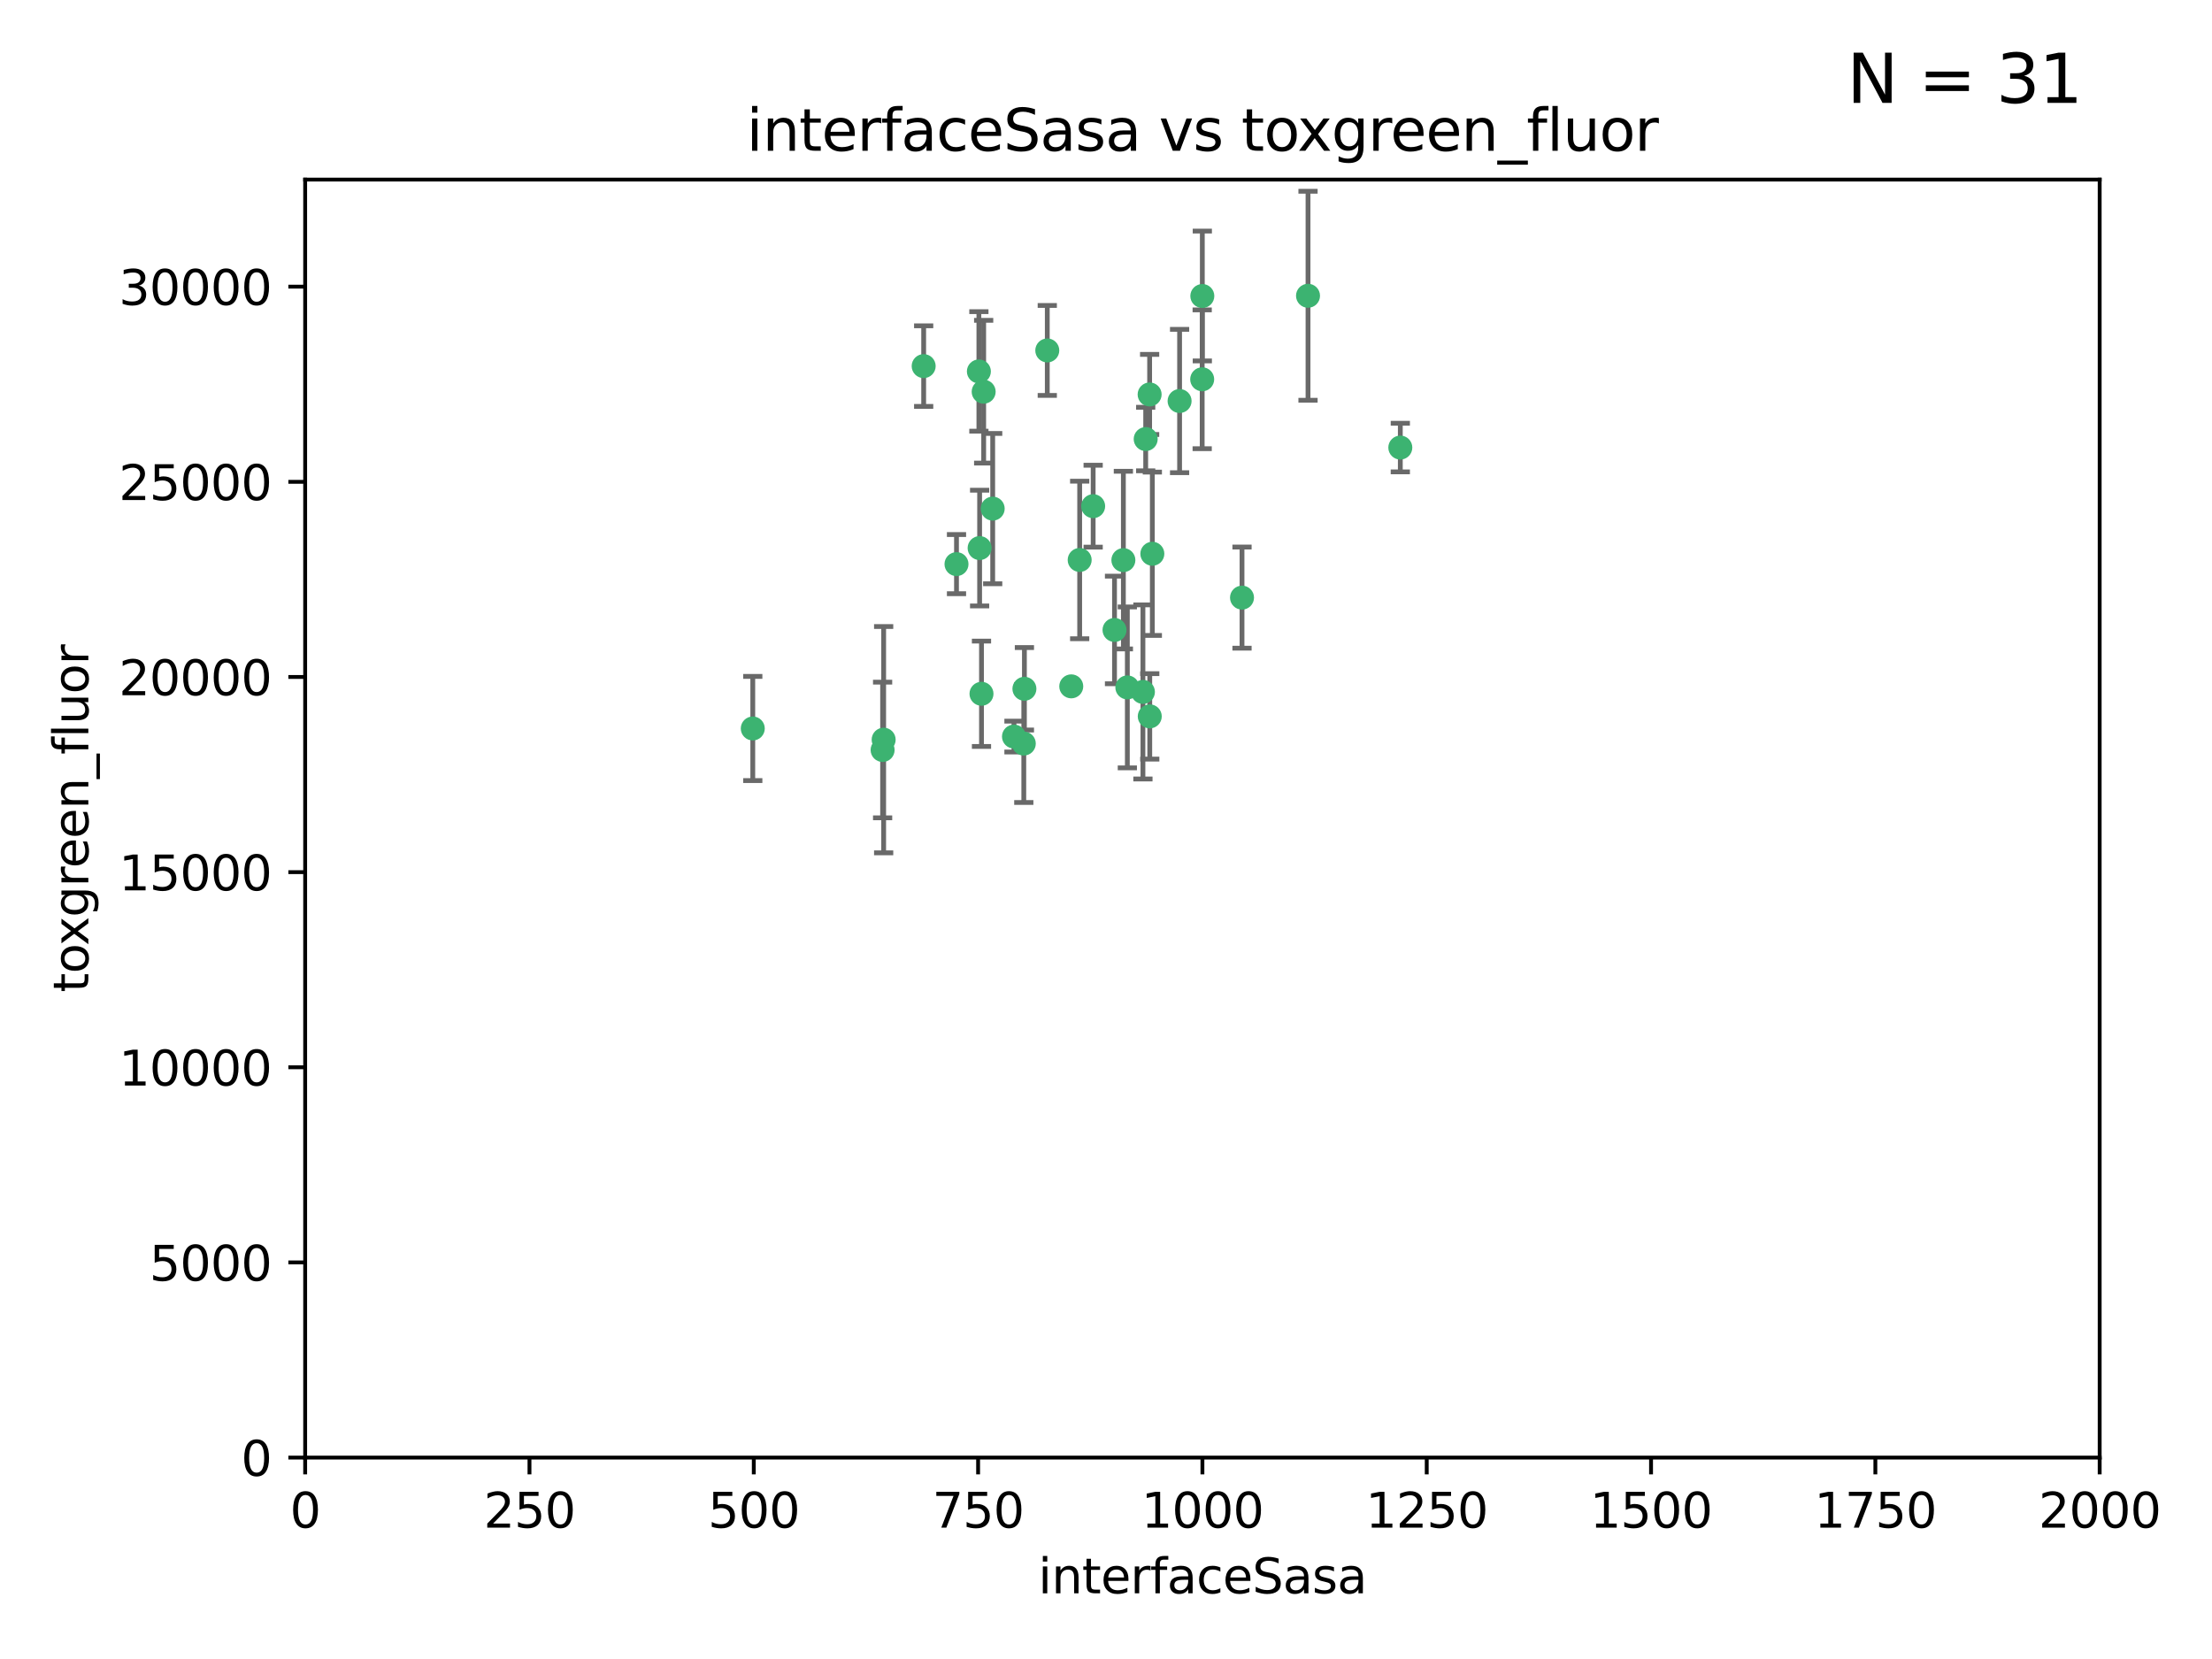 <?xml version="1.0" encoding="utf-8" standalone="no"?>
<!DOCTYPE svg PUBLIC "-//W3C//DTD SVG 1.1//EN"
  "http://www.w3.org/Graphics/SVG/1.1/DTD/svg11.dtd">
<svg xmlns:xlink="http://www.w3.org/1999/xlink" width="460.8pt" height="345.6pt" viewBox="0 0 460.8 345.6" xmlns="http://www.w3.org/2000/svg" version="1.1">
 <defs>
  <style type="text/css">*{stroke-linejoin: round; stroke-linecap: butt}</style>
 </defs>
 <g id="figure_1">
  <g id="patch_1">
   <path d="M 0 345.6 
L 460.8 345.6 
L 460.8 0 
L 0 0 
z
" style="fill: #ffffff"/>
  </g>
  <g id="axes_1">
   <g id="patch_2">
    <path d="M 63.571 303.64 
L 437.4 303.64 
L 437.4 37.411 
L 63.571 37.411 
z
" style="fill: #ffffff"/>
   </g>
   <g id="PathCollection_1">
    <defs>
     <path id="m67e32ca65d" d="M 0 1.118 
C 0.297 1.118 0.581 1 0.791 0.791 
C 1 0.581 1.118 0.297 1.118 0 
C 1.118 -0.297 1 -0.581 0.791 -0.791 
C 0.581 -1 0.297 -1.118 0 -1.118 
C -0.297 -1.118 -0.581 -1 -0.791 -0.791 
C -1 -0.581 -1.118 -0.297 -1.118 0 
C -1.118 0.297 -1 0.581 -0.791 0.791 
C -0.581 1 -0.297 1.118 0 1.118 
z
" style="stroke: #3cb371"/>
    </defs>
    <g clip-path="url(#pb5976bdcb8)">
     <use xlink:href="#m67e32ca65d" x="272.484" y="61.614" style="fill: #3cb371; stroke: #3cb371"/>
     <use xlink:href="#m67e32ca65d" x="239.489" y="82.171" style="fill: #3cb371; stroke: #3cb371"/>
     <use xlink:href="#m67e32ca65d" x="250.437" y="79.013" style="fill: #3cb371; stroke: #3cb371"/>
     <use xlink:href="#m67e32ca65d" x="218.168" y="73.004" style="fill: #3cb371; stroke: #3cb371"/>
     <use xlink:href="#m67e32ca65d" x="240.054" y="115.359" style="fill: #3cb371; stroke: #3cb371"/>
     <use xlink:href="#m67e32ca65d" x="258.734" y="124.496" style="fill: #3cb371; stroke: #3cb371"/>
     <use xlink:href="#m67e32ca65d" x="234.02" y="116.682" style="fill: #3cb371; stroke: #3cb371"/>
     <use xlink:href="#m67e32ca65d" x="223.161" y="142.981" style="fill: #3cb371; stroke: #3cb371"/>
     <use xlink:href="#m67e32ca65d" x="238.669" y="91.463" style="fill: #3cb371; stroke: #3cb371"/>
     <use xlink:href="#m67e32ca65d" x="227.725" y="105.446" style="fill: #3cb371; stroke: #3cb371"/>
     <use xlink:href="#m67e32ca65d" x="213.404" y="143.488" style="fill: #3cb371; stroke: #3cb371"/>
     <use xlink:href="#m67e32ca65d" x="245.731" y="83.54" style="fill: #3cb371; stroke: #3cb371"/>
     <use xlink:href="#m67e32ca65d" x="204.916" y="81.601" style="fill: #3cb371; stroke: #3cb371"/>
     <use xlink:href="#m67e32ca65d" x="192.417" y="76.267" style="fill: #3cb371; stroke: #3cb371"/>
     <use xlink:href="#m67e32ca65d" x="213.275" y="154.899" style="fill: #3cb371; stroke: #3cb371"/>
     <use xlink:href="#m67e32ca65d" x="206.796" y="105.956" style="fill: #3cb371; stroke: #3cb371"/>
     <use xlink:href="#m67e32ca65d" x="291.711" y="93.237" style="fill: #3cb371; stroke: #3cb371"/>
     <use xlink:href="#m67e32ca65d" x="224.916" y="116.65" style="fill: #3cb371; stroke: #3cb371"/>
     <use xlink:href="#m67e32ca65d" x="250.465" y="61.664" style="fill: #3cb371; stroke: #3cb371"/>
     <use xlink:href="#m67e32ca65d" x="199.256" y="117.515" style="fill: #3cb371; stroke: #3cb371"/>
     <use xlink:href="#m67e32ca65d" x="204.462" y="144.527" style="fill: #3cb371; stroke: #3cb371"/>
     <use xlink:href="#m67e32ca65d" x="203.92" y="77.373" style="fill: #3cb371; stroke: #3cb371"/>
     <use xlink:href="#m67e32ca65d" x="204.073" y="114.173" style="fill: #3cb371; stroke: #3cb371"/>
     <use xlink:href="#m67e32ca65d" x="183.864" y="156.237" style="fill: #3cb371; stroke: #3cb371"/>
     <use xlink:href="#m67e32ca65d" x="211.23" y="153.437" style="fill: #3cb371; stroke: #3cb371"/>
     <use xlink:href="#m67e32ca65d" x="238.093" y="144.142" style="fill: #3cb371; stroke: #3cb371"/>
     <use xlink:href="#m67e32ca65d" x="239.516" y="149.234" style="fill: #3cb371; stroke: #3cb371"/>
     <use xlink:href="#m67e32ca65d" x="234.846" y="143.2" style="fill: #3cb371; stroke: #3cb371"/>
     <use xlink:href="#m67e32ca65d" x="184.082" y="154.087" style="fill: #3cb371; stroke: #3cb371"/>
     <use xlink:href="#m67e32ca65d" x="232.174" y="131.232" style="fill: #3cb371; stroke: #3cb371"/>
     <use xlink:href="#m67e32ca65d" x="156.817" y="151.755" style="fill: #3cb371; stroke: #3cb371"/>
    </g>
   </g>
   <g id="matplotlib.axis_1">
    <g id="xtick_1">
     <g id="line2d_1">
      <defs>
       <path id="mfa7cf072ae" d="M 0 0 
L 0 3.5 
" style="stroke: #000000; stroke-width: 0.8"/>
      </defs>
      <g>
       <use xlink:href="#mfa7cf072ae" x="63.571" y="303.64" style="stroke: #000000; stroke-width: 0.8"/>
      </g>
     </g>
     <g id="text_1">
      <!-- 0 -->
      <g transform="translate(60.39 318.238)scale(0.1 -0.1)">
       <defs>
        <path id="DejaVuSans-30" d="M 2034 4250 
Q 1547 4250 1301 3770 
Q 1056 3291 1056 2328 
Q 1056 1369 1301 889 
Q 1547 409 2034 409 
Q 2525 409 2770 889 
Q 3016 1369 3016 2328 
Q 3016 3291 2770 3770 
Q 2525 4250 2034 4250 
z
M 2034 4750 
Q 2819 4750 3233 4129 
Q 3647 3509 3647 2328 
Q 3647 1150 3233 529 
Q 2819 -91 2034 -91 
Q 1250 -91 836 529 
Q 422 1150 422 2328 
Q 422 3509 836 4129 
Q 1250 4750 2034 4750 
z
" transform="scale(0.016)"/>
       </defs>
       <use xlink:href="#DejaVuSans-30"/>
      </g>
     </g>
    </g>
    <g id="xtick_2">
     <g id="line2d_2">
      <g>
       <use xlink:href="#mfa7cf072ae" x="110.3" y="303.64" style="stroke: #000000; stroke-width: 0.8"/>
      </g>
     </g>
     <g id="text_2">
      <!-- 250 -->
      <g transform="translate(100.756 318.238)scale(0.1 -0.1)">
       <defs>
        <path id="DejaVuSans-32" d="M 1228 531 
L 3431 531 
L 3431 0 
L 469 0 
L 469 531 
Q 828 903 1448 1529 
Q 2069 2156 2228 2338 
Q 2531 2678 2651 2914 
Q 2772 3150 2772 3378 
Q 2772 3750 2511 3984 
Q 2250 4219 1831 4219 
Q 1534 4219 1204 4116 
Q 875 4013 500 3803 
L 500 4441 
Q 881 4594 1212 4672 
Q 1544 4750 1819 4750 
Q 2544 4750 2975 4387 
Q 3406 4025 3406 3419 
Q 3406 3131 3298 2873 
Q 3191 2616 2906 2266 
Q 2828 2175 2409 1742 
Q 1991 1309 1228 531 
z
" transform="scale(0.016)"/>
        <path id="DejaVuSans-35" d="M 691 4666 
L 3169 4666 
L 3169 4134 
L 1269 4134 
L 1269 2991 
Q 1406 3038 1543 3061 
Q 1681 3084 1819 3084 
Q 2600 3084 3056 2656 
Q 3513 2228 3513 1497 
Q 3513 744 3044 326 
Q 2575 -91 1722 -91 
Q 1428 -91 1123 -41 
Q 819 9 494 109 
L 494 744 
Q 775 591 1075 516 
Q 1375 441 1709 441 
Q 2250 441 2565 725 
Q 2881 1009 2881 1497 
Q 2881 1984 2565 2268 
Q 2250 2553 1709 2553 
Q 1456 2553 1204 2497 
Q 953 2441 691 2322 
L 691 4666 
z
" transform="scale(0.016)"/>
       </defs>
       <use xlink:href="#DejaVuSans-32"/>
       <use xlink:href="#DejaVuSans-35" x="63.623"/>
       <use xlink:href="#DejaVuSans-30" x="127.246"/>
      </g>
     </g>
    </g>
    <g id="xtick_3">
     <g id="line2d_3">
      <g>
       <use xlink:href="#mfa7cf072ae" x="157.028" y="303.64" style="stroke: #000000; stroke-width: 0.8"/>
      </g>
     </g>
     <g id="text_3">
      <!-- 500 -->
      <g transform="translate(147.485 318.238)scale(0.1 -0.1)">
       <use xlink:href="#DejaVuSans-35"/>
       <use xlink:href="#DejaVuSans-30" x="63.623"/>
       <use xlink:href="#DejaVuSans-30" x="127.246"/>
      </g>
     </g>
    </g>
    <g id="xtick_4">
     <g id="line2d_4">
      <g>
       <use xlink:href="#mfa7cf072ae" x="203.757" y="303.64" style="stroke: #000000; stroke-width: 0.8"/>
      </g>
     </g>
     <g id="text_4">
      <!-- 750 -->
      <g transform="translate(194.213 318.238)scale(0.1 -0.1)">
       <defs>
        <path id="DejaVuSans-37" d="M 525 4666 
L 3525 4666 
L 3525 4397 
L 1831 0 
L 1172 0 
L 2766 4134 
L 525 4134 
L 525 4666 
z
" transform="scale(0.016)"/>
       </defs>
       <use xlink:href="#DejaVuSans-37"/>
       <use xlink:href="#DejaVuSans-35" x="63.623"/>
       <use xlink:href="#DejaVuSans-30" x="127.246"/>
      </g>
     </g>
    </g>
    <g id="xtick_5">
     <g id="line2d_5">
      <g>
       <use xlink:href="#mfa7cf072ae" x="250.486" y="303.64" style="stroke: #000000; stroke-width: 0.8"/>
      </g>
     </g>
     <g id="text_5">
      <!-- 1000 -->
      <g transform="translate(237.761 318.238)scale(0.1 -0.1)">
       <defs>
        <path id="DejaVuSans-31" d="M 794 531 
L 1825 531 
L 1825 4091 
L 703 3866 
L 703 4441 
L 1819 4666 
L 2450 4666 
L 2450 531 
L 3481 531 
L 3481 0 
L 794 0 
L 794 531 
z
" transform="scale(0.016)"/>
       </defs>
       <use xlink:href="#DejaVuSans-31"/>
       <use xlink:href="#DejaVuSans-30" x="63.623"/>
       <use xlink:href="#DejaVuSans-30" x="127.246"/>
       <use xlink:href="#DejaVuSans-30" x="190.869"/>
      </g>
     </g>
    </g>
    <g id="xtick_6">
     <g id="line2d_6">
      <g>
       <use xlink:href="#mfa7cf072ae" x="297.214" y="303.64" style="stroke: #000000; stroke-width: 0.8"/>
      </g>
     </g>
     <g id="text_6">
      <!-- 1250 -->
      <g transform="translate(284.489 318.238)scale(0.1 -0.1)">
       <use xlink:href="#DejaVuSans-31"/>
       <use xlink:href="#DejaVuSans-32" x="63.623"/>
       <use xlink:href="#DejaVuSans-35" x="127.246"/>
       <use xlink:href="#DejaVuSans-30" x="190.869"/>
      </g>
     </g>
    </g>
    <g id="xtick_7">
     <g id="line2d_7">
      <g>
       <use xlink:href="#mfa7cf072ae" x="343.943" y="303.64" style="stroke: #000000; stroke-width: 0.8"/>
      </g>
     </g>
     <g id="text_7">
      <!-- 1500 -->
      <g transform="translate(331.218 318.238)scale(0.1 -0.1)">
       <use xlink:href="#DejaVuSans-31"/>
       <use xlink:href="#DejaVuSans-35" x="63.623"/>
       <use xlink:href="#DejaVuSans-30" x="127.246"/>
       <use xlink:href="#DejaVuSans-30" x="190.869"/>
      </g>
     </g>
    </g>
    <g id="xtick_8">
     <g id="line2d_8">
      <g>
       <use xlink:href="#mfa7cf072ae" x="390.671" y="303.64" style="stroke: #000000; stroke-width: 0.8"/>
      </g>
     </g>
     <g id="text_8">
      <!-- 1750 -->
      <g transform="translate(377.946 318.238)scale(0.1 -0.1)">
       <use xlink:href="#DejaVuSans-31"/>
       <use xlink:href="#DejaVuSans-37" x="63.623"/>
       <use xlink:href="#DejaVuSans-35" x="127.246"/>
       <use xlink:href="#DejaVuSans-30" x="190.869"/>
      </g>
     </g>
    </g>
    <g id="xtick_9">
     <g id="line2d_9">
      <g>
       <use xlink:href="#mfa7cf072ae" x="437.4" y="303.64" style="stroke: #000000; stroke-width: 0.8"/>
      </g>
     </g>
     <g id="text_9">
      <!-- 2000 -->
      <g transform="translate(424.675 318.238)scale(0.1 -0.1)">
       <use xlink:href="#DejaVuSans-32"/>
       <use xlink:href="#DejaVuSans-30" x="63.623"/>
       <use xlink:href="#DejaVuSans-30" x="127.246"/>
       <use xlink:href="#DejaVuSans-30" x="190.869"/>
      </g>
     </g>
    </g>
    <g id="text_10">
     <!-- interfaceSasa -->
     <g transform="translate(216.279 331.917)scale(0.1 -0.1)">
      <defs>
       <path id="DejaVuSans-69" d="M 603 3500 
L 1178 3500 
L 1178 0 
L 603 0 
L 603 3500 
z
M 603 4863 
L 1178 4863 
L 1178 4134 
L 603 4134 
L 603 4863 
z
" transform="scale(0.016)"/>
       <path id="DejaVuSans-6e" d="M 3513 2113 
L 3513 0 
L 2938 0 
L 2938 2094 
Q 2938 2591 2744 2837 
Q 2550 3084 2163 3084 
Q 1697 3084 1428 2787 
Q 1159 2491 1159 1978 
L 1159 0 
L 581 0 
L 581 3500 
L 1159 3500 
L 1159 2956 
Q 1366 3272 1645 3428 
Q 1925 3584 2291 3584 
Q 2894 3584 3203 3211 
Q 3513 2838 3513 2113 
z
" transform="scale(0.016)"/>
       <path id="DejaVuSans-74" d="M 1172 4494 
L 1172 3500 
L 2356 3500 
L 2356 3053 
L 1172 3053 
L 1172 1153 
Q 1172 725 1289 603 
Q 1406 481 1766 481 
L 2356 481 
L 2356 0 
L 1766 0 
Q 1100 0 847 248 
Q 594 497 594 1153 
L 594 3053 
L 172 3053 
L 172 3500 
L 594 3500 
L 594 4494 
L 1172 4494 
z
" transform="scale(0.016)"/>
       <path id="DejaVuSans-65" d="M 3597 1894 
L 3597 1613 
L 953 1613 
Q 991 1019 1311 708 
Q 1631 397 2203 397 
Q 2534 397 2845 478 
Q 3156 559 3463 722 
L 3463 178 
Q 3153 47 2828 -22 
Q 2503 -91 2169 -91 
Q 1331 -91 842 396 
Q 353 884 353 1716 
Q 353 2575 817 3079 
Q 1281 3584 2069 3584 
Q 2775 3584 3186 3129 
Q 3597 2675 3597 1894 
z
M 3022 2063 
Q 3016 2534 2758 2815 
Q 2500 3097 2075 3097 
Q 1594 3097 1305 2825 
Q 1016 2553 972 2059 
L 3022 2063 
z
" transform="scale(0.016)"/>
       <path id="DejaVuSans-72" d="M 2631 2963 
Q 2534 3019 2420 3045 
Q 2306 3072 2169 3072 
Q 1681 3072 1420 2755 
Q 1159 2438 1159 1844 
L 1159 0 
L 581 0 
L 581 3500 
L 1159 3500 
L 1159 2956 
Q 1341 3275 1631 3429 
Q 1922 3584 2338 3584 
Q 2397 3584 2469 3576 
Q 2541 3569 2628 3553 
L 2631 2963 
z
" transform="scale(0.016)"/>
       <path id="DejaVuSans-66" d="M 2375 4863 
L 2375 4384 
L 1825 4384 
Q 1516 4384 1395 4259 
Q 1275 4134 1275 3809 
L 1275 3500 
L 2222 3500 
L 2222 3053 
L 1275 3053 
L 1275 0 
L 697 0 
L 697 3053 
L 147 3053 
L 147 3500 
L 697 3500 
L 697 3744 
Q 697 4328 969 4595 
Q 1241 4863 1831 4863 
L 2375 4863 
z
" transform="scale(0.016)"/>
       <path id="DejaVuSans-61" d="M 2194 1759 
Q 1497 1759 1228 1600 
Q 959 1441 959 1056 
Q 959 750 1161 570 
Q 1363 391 1709 391 
Q 2188 391 2477 730 
Q 2766 1069 2766 1631 
L 2766 1759 
L 2194 1759 
z
M 3341 1997 
L 3341 0 
L 2766 0 
L 2766 531 
Q 2569 213 2275 61 
Q 1981 -91 1556 -91 
Q 1019 -91 701 211 
Q 384 513 384 1019 
Q 384 1609 779 1909 
Q 1175 2209 1959 2209 
L 2766 2209 
L 2766 2266 
Q 2766 2663 2505 2880 
Q 2244 3097 1772 3097 
Q 1472 3097 1187 3025 
Q 903 2953 641 2809 
L 641 3341 
Q 956 3463 1253 3523 
Q 1550 3584 1831 3584 
Q 2591 3584 2966 3190 
Q 3341 2797 3341 1997 
z
" transform="scale(0.016)"/>
       <path id="DejaVuSans-63" d="M 3122 3366 
L 3122 2828 
Q 2878 2963 2633 3030 
Q 2388 3097 2138 3097 
Q 1578 3097 1268 2742 
Q 959 2388 959 1747 
Q 959 1106 1268 751 
Q 1578 397 2138 397 
Q 2388 397 2633 464 
Q 2878 531 3122 666 
L 3122 134 
Q 2881 22 2623 -34 
Q 2366 -91 2075 -91 
Q 1284 -91 818 406 
Q 353 903 353 1747 
Q 353 2603 823 3093 
Q 1294 3584 2113 3584 
Q 2378 3584 2631 3529 
Q 2884 3475 3122 3366 
z
" transform="scale(0.016)"/>
       <path id="DejaVuSans-53" d="M 3425 4513 
L 3425 3897 
Q 3066 4069 2747 4153 
Q 2428 4238 2131 4238 
Q 1616 4238 1336 4038 
Q 1056 3838 1056 3469 
Q 1056 3159 1242 3001 
Q 1428 2844 1947 2747 
L 2328 2669 
Q 3034 2534 3370 2195 
Q 3706 1856 3706 1288 
Q 3706 609 3251 259 
Q 2797 -91 1919 -91 
Q 1588 -91 1214 -16 
Q 841 59 441 206 
L 441 856 
Q 825 641 1194 531 
Q 1563 422 1919 422 
Q 2459 422 2753 634 
Q 3047 847 3047 1241 
Q 3047 1584 2836 1778 
Q 2625 1972 2144 2069 
L 1759 2144 
Q 1053 2284 737 2584 
Q 422 2884 422 3419 
Q 422 4038 858 4394 
Q 1294 4750 2059 4750 
Q 2388 4750 2728 4690 
Q 3069 4631 3425 4513 
z
" transform="scale(0.016)"/>
       <path id="DejaVuSans-73" d="M 2834 3397 
L 2834 2853 
Q 2591 2978 2328 3040 
Q 2066 3103 1784 3103 
Q 1356 3103 1142 2972 
Q 928 2841 928 2578 
Q 928 2378 1081 2264 
Q 1234 2150 1697 2047 
L 1894 2003 
Q 2506 1872 2764 1633 
Q 3022 1394 3022 966 
Q 3022 478 2636 193 
Q 2250 -91 1575 -91 
Q 1294 -91 989 -36 
Q 684 19 347 128 
L 347 722 
Q 666 556 975 473 
Q 1284 391 1588 391 
Q 1994 391 2212 530 
Q 2431 669 2431 922 
Q 2431 1156 2273 1281 
Q 2116 1406 1581 1522 
L 1381 1569 
Q 847 1681 609 1914 
Q 372 2147 372 2553 
Q 372 3047 722 3315 
Q 1072 3584 1716 3584 
Q 2034 3584 2315 3537 
Q 2597 3491 2834 3397 
z
" transform="scale(0.016)"/>
      </defs>
      <use xlink:href="#DejaVuSans-69"/>
      <use xlink:href="#DejaVuSans-6e" x="27.783"/>
      <use xlink:href="#DejaVuSans-74" x="91.162"/>
      <use xlink:href="#DejaVuSans-65" x="130.371"/>
      <use xlink:href="#DejaVuSans-72" x="191.895"/>
      <use xlink:href="#DejaVuSans-66" x="233.008"/>
      <use xlink:href="#DejaVuSans-61" x="268.213"/>
      <use xlink:href="#DejaVuSans-63" x="329.492"/>
      <use xlink:href="#DejaVuSans-65" x="384.473"/>
      <use xlink:href="#DejaVuSans-53" x="445.996"/>
      <use xlink:href="#DejaVuSans-61" x="509.473"/>
      <use xlink:href="#DejaVuSans-73" x="570.752"/>
      <use xlink:href="#DejaVuSans-61" x="622.852"/>
     </g>
    </g>
   </g>
   <g id="matplotlib.axis_2">
    <g id="ytick_1">
     <g id="line2d_10">
      <defs>
       <path id="mfe993157a6" d="M 0 0 
L -3.5 0 
" style="stroke: #000000; stroke-width: 0.8"/>
      </defs>
      <g>
       <use xlink:href="#mfe993157a6" x="63.571" y="303.64" style="stroke: #000000; stroke-width: 0.8"/>
      </g>
     </g>
     <g id="text_11">
      <!-- 0 -->
      <g transform="translate(50.209 307.439)scale(0.1 -0.1)">
       <use xlink:href="#DejaVuSans-30"/>
      </g>
     </g>
    </g>
    <g id="ytick_2">
     <g id="line2d_11">
      <g>
       <use xlink:href="#mfe993157a6" x="63.571" y="262.986" style="stroke: #000000; stroke-width: 0.8"/>
      </g>
     </g>
     <g id="text_12">
      <!-- 5000 -->
      <g transform="translate(31.121 266.786)scale(0.1 -0.1)">
       <use xlink:href="#DejaVuSans-35"/>
       <use xlink:href="#DejaVuSans-30" x="63.623"/>
       <use xlink:href="#DejaVuSans-30" x="127.246"/>
       <use xlink:href="#DejaVuSans-30" x="190.869"/>
      </g>
     </g>
    </g>
    <g id="ytick_3">
     <g id="line2d_12">
      <g>
       <use xlink:href="#mfe993157a6" x="63.571" y="222.333" style="stroke: #000000; stroke-width: 0.8"/>
      </g>
     </g>
     <g id="text_13">
      <!-- 10000 -->
      <g transform="translate(24.759 226.132)scale(0.1 -0.1)">
       <use xlink:href="#DejaVuSans-31"/>
       <use xlink:href="#DejaVuSans-30" x="63.623"/>
       <use xlink:href="#DejaVuSans-30" x="127.246"/>
       <use xlink:href="#DejaVuSans-30" x="190.869"/>
       <use xlink:href="#DejaVuSans-30" x="254.492"/>
      </g>
     </g>
    </g>
    <g id="ytick_4">
     <g id="line2d_13">
      <g>
       <use xlink:href="#mfe993157a6" x="63.571" y="181.679" style="stroke: #000000; stroke-width: 0.8"/>
      </g>
     </g>
     <g id="text_14">
      <!-- 15000 -->
      <g transform="translate(24.759 185.478)scale(0.1 -0.1)">
       <use xlink:href="#DejaVuSans-31"/>
       <use xlink:href="#DejaVuSans-35" x="63.623"/>
       <use xlink:href="#DejaVuSans-30" x="127.246"/>
       <use xlink:href="#DejaVuSans-30" x="190.869"/>
       <use xlink:href="#DejaVuSans-30" x="254.492"/>
      </g>
     </g>
    </g>
    <g id="ytick_5">
     <g id="line2d_14">
      <g>
       <use xlink:href="#mfe993157a6" x="63.571" y="141.026" style="stroke: #000000; stroke-width: 0.8"/>
      </g>
     </g>
     <g id="text_15">
      <!-- 20000 -->
      <g transform="translate(24.759 144.825)scale(0.1 -0.1)">
       <use xlink:href="#DejaVuSans-32"/>
       <use xlink:href="#DejaVuSans-30" x="63.623"/>
       <use xlink:href="#DejaVuSans-30" x="127.246"/>
       <use xlink:href="#DejaVuSans-30" x="190.869"/>
       <use xlink:href="#DejaVuSans-30" x="254.492"/>
      </g>
     </g>
    </g>
    <g id="ytick_6">
     <g id="line2d_15">
      <g>
       <use xlink:href="#mfe993157a6" x="63.571" y="100.372" style="stroke: #000000; stroke-width: 0.8"/>
      </g>
     </g>
     <g id="text_16">
      <!-- 25000 -->
      <g transform="translate(24.759 104.171)scale(0.1 -0.1)">
       <use xlink:href="#DejaVuSans-32"/>
       <use xlink:href="#DejaVuSans-35" x="63.623"/>
       <use xlink:href="#DejaVuSans-30" x="127.246"/>
       <use xlink:href="#DejaVuSans-30" x="190.869"/>
       <use xlink:href="#DejaVuSans-30" x="254.492"/>
      </g>
     </g>
    </g>
    <g id="ytick_7">
     <g id="line2d_16">
      <g>
       <use xlink:href="#mfe993157a6" x="63.571" y="59.718" style="stroke: #000000; stroke-width: 0.8"/>
      </g>
     </g>
     <g id="text_17">
      <!-- 30000 -->
      <g transform="translate(24.759 63.518)scale(0.1 -0.1)">
       <defs>
        <path id="DejaVuSans-33" d="M 2597 2516 
Q 3050 2419 3304 2112 
Q 3559 1806 3559 1356 
Q 3559 666 3084 287 
Q 2609 -91 1734 -91 
Q 1441 -91 1130 -33 
Q 819 25 488 141 
L 488 750 
Q 750 597 1062 519 
Q 1375 441 1716 441 
Q 2309 441 2620 675 
Q 2931 909 2931 1356 
Q 2931 1769 2642 2001 
Q 2353 2234 1838 2234 
L 1294 2234 
L 1294 2753 
L 1863 2753 
Q 2328 2753 2575 2939 
Q 2822 3125 2822 3475 
Q 2822 3834 2567 4026 
Q 2313 4219 1838 4219 
Q 1578 4219 1281 4162 
Q 984 4106 628 3988 
L 628 4550 
Q 988 4650 1302 4700 
Q 1616 4750 1894 4750 
Q 2613 4750 3031 4423 
Q 3450 4097 3450 3541 
Q 3450 3153 3228 2886 
Q 3006 2619 2597 2516 
z
" transform="scale(0.016)"/>
       </defs>
       <use xlink:href="#DejaVuSans-33"/>
       <use xlink:href="#DejaVuSans-30" x="63.623"/>
       <use xlink:href="#DejaVuSans-30" x="127.246"/>
       <use xlink:href="#DejaVuSans-30" x="190.869"/>
       <use xlink:href="#DejaVuSans-30" x="254.492"/>
      </g>
     </g>
    </g>
    <g id="text_18">
     <!-- toxgreen_fluor -->
     <g transform="translate(18.401 206.72)rotate(-90)scale(0.1 -0.1)">
      <defs>
       <path id="DejaVuSans-6f" d="M 1959 3097 
Q 1497 3097 1228 2736 
Q 959 2375 959 1747 
Q 959 1119 1226 758 
Q 1494 397 1959 397 
Q 2419 397 2687 759 
Q 2956 1122 2956 1747 
Q 2956 2369 2687 2733 
Q 2419 3097 1959 3097 
z
M 1959 3584 
Q 2709 3584 3137 3096 
Q 3566 2609 3566 1747 
Q 3566 888 3137 398 
Q 2709 -91 1959 -91 
Q 1206 -91 779 398 
Q 353 888 353 1747 
Q 353 2609 779 3096 
Q 1206 3584 1959 3584 
z
" transform="scale(0.016)"/>
       <path id="DejaVuSans-78" d="M 3513 3500 
L 2247 1797 
L 3578 0 
L 2900 0 
L 1881 1375 
L 863 0 
L 184 0 
L 1544 1831 
L 300 3500 
L 978 3500 
L 1906 2253 
L 2834 3500 
L 3513 3500 
z
" transform="scale(0.016)"/>
       <path id="DejaVuSans-67" d="M 2906 1791 
Q 2906 2416 2648 2759 
Q 2391 3103 1925 3103 
Q 1463 3103 1205 2759 
Q 947 2416 947 1791 
Q 947 1169 1205 825 
Q 1463 481 1925 481 
Q 2391 481 2648 825 
Q 2906 1169 2906 1791 
z
M 3481 434 
Q 3481 -459 3084 -895 
Q 2688 -1331 1869 -1331 
Q 1566 -1331 1297 -1286 
Q 1028 -1241 775 -1147 
L 775 -588 
Q 1028 -725 1275 -790 
Q 1522 -856 1778 -856 
Q 2344 -856 2625 -561 
Q 2906 -266 2906 331 
L 2906 616 
Q 2728 306 2450 153 
Q 2172 0 1784 0 
Q 1141 0 747 490 
Q 353 981 353 1791 
Q 353 2603 747 3093 
Q 1141 3584 1784 3584 
Q 2172 3584 2450 3431 
Q 2728 3278 2906 2969 
L 2906 3500 
L 3481 3500 
L 3481 434 
z
" transform="scale(0.016)"/>
       <path id="DejaVuSans-5f" d="M 3263 -1063 
L 3263 -1509 
L -63 -1509 
L -63 -1063 
L 3263 -1063 
z
" transform="scale(0.016)"/>
       <path id="DejaVuSans-6c" d="M 603 4863 
L 1178 4863 
L 1178 0 
L 603 0 
L 603 4863 
z
" transform="scale(0.016)"/>
       <path id="DejaVuSans-75" d="M 544 1381 
L 544 3500 
L 1119 3500 
L 1119 1403 
Q 1119 906 1312 657 
Q 1506 409 1894 409 
Q 2359 409 2629 706 
Q 2900 1003 2900 1516 
L 2900 3500 
L 3475 3500 
L 3475 0 
L 2900 0 
L 2900 538 
Q 2691 219 2414 64 
Q 2138 -91 1772 -91 
Q 1169 -91 856 284 
Q 544 659 544 1381 
z
M 1991 3584 
L 1991 3584 
z
" transform="scale(0.016)"/>
      </defs>
      <use xlink:href="#DejaVuSans-74"/>
      <use xlink:href="#DejaVuSans-6f" x="39.209"/>
      <use xlink:href="#DejaVuSans-78" x="97.266"/>
      <use xlink:href="#DejaVuSans-67" x="156.445"/>
      <use xlink:href="#DejaVuSans-72" x="219.922"/>
      <use xlink:href="#DejaVuSans-65" x="258.785"/>
      <use xlink:href="#DejaVuSans-65" x="320.309"/>
      <use xlink:href="#DejaVuSans-6e" x="381.832"/>
      <use xlink:href="#DejaVuSans-5f" x="445.211"/>
      <use xlink:href="#DejaVuSans-66" x="495.211"/>
      <use xlink:href="#DejaVuSans-6c" x="530.416"/>
      <use xlink:href="#DejaVuSans-75" x="558.199"/>
      <use xlink:href="#DejaVuSans-6f" x="621.578"/>
      <use xlink:href="#DejaVuSans-72" x="682.76"/>
     </g>
    </g>
   </g>
   <g id="LineCollection_1">
    <path d="M 272.484 83.38 
L 272.484 39.848 
" clip-path="url(#pb5976bdcb8)" style="fill: none; stroke: #696969"/>
    <path d="M 239.489 90.514 
L 239.489 73.828 
" clip-path="url(#pb5976bdcb8)" style="fill: none; stroke: #696969"/>
    <path d="M 250.437 93.467 
L 250.437 64.559 
" clip-path="url(#pb5976bdcb8)" style="fill: none; stroke: #696969"/>
    <path d="M 218.168 82.377 
L 218.168 63.632 
" clip-path="url(#pb5976bdcb8)" style="fill: none; stroke: #696969"/>
    <path d="M 240.054 132.375 
L 240.054 98.343 
" clip-path="url(#pb5976bdcb8)" style="fill: none; stroke: #696969"/>
    <path d="M 258.734 135.03 
L 258.734 113.961 
" clip-path="url(#pb5976bdcb8)" style="fill: none; stroke: #696969"/>
    <path d="M 234.02 135.19 
L 234.02 98.175 
" clip-path="url(#pb5976bdcb8)" style="fill: none; stroke: #696969"/>
    <path d="M 223.161 143.589 
L 223.161 142.373 
" clip-path="url(#pb5976bdcb8)" style="fill: none; stroke: #696969"/>
    <path d="M 238.669 98.075 
L 238.669 84.85 
" clip-path="url(#pb5976bdcb8)" style="fill: none; stroke: #696969"/>
    <path d="M 227.725 113.976 
L 227.725 96.917 
" clip-path="url(#pb5976bdcb8)" style="fill: none; stroke: #696969"/>
    <path d="M 213.404 152.078 
L 213.404 134.898 
" clip-path="url(#pb5976bdcb8)" style="fill: none; stroke: #696969"/>
    <path d="M 245.731 98.468 
L 245.731 68.613 
" clip-path="url(#pb5976bdcb8)" style="fill: none; stroke: #696969"/>
    <path d="M 204.916 96.47 
L 204.916 66.732 
" clip-path="url(#pb5976bdcb8)" style="fill: none; stroke: #696969"/>
    <path d="M 192.417 84.664 
L 192.417 67.869 
" clip-path="url(#pb5976bdcb8)" style="fill: none; stroke: #696969"/>
    <path d="M 213.275 167.168 
L 213.275 142.63 
" clip-path="url(#pb5976bdcb8)" style="fill: none; stroke: #696969"/>
    <path d="M 206.796 121.609 
L 206.796 90.302 
" clip-path="url(#pb5976bdcb8)" style="fill: none; stroke: #696969"/>
    <path d="M 291.711 98.3 
L 291.711 88.175 
" clip-path="url(#pb5976bdcb8)" style="fill: none; stroke: #696969"/>
    <path d="M 224.916 133.058 
L 224.916 100.243 
" clip-path="url(#pb5976bdcb8)" style="fill: none; stroke: #696969"/>
    <path d="M 250.465 75.185 
L 250.465 48.142 
" clip-path="url(#pb5976bdcb8)" style="fill: none; stroke: #696969"/>
    <path d="M 199.256 123.677 
L 199.256 111.354 
" clip-path="url(#pb5976bdcb8)" style="fill: none; stroke: #696969"/>
    <path d="M 204.462 155.498 
L 204.462 133.556 
" clip-path="url(#pb5976bdcb8)" style="fill: none; stroke: #696969"/>
    <path d="M 203.92 89.821 
L 203.92 64.926 
" clip-path="url(#pb5976bdcb8)" style="fill: none; stroke: #696969"/>
    <path d="M 204.073 126.225 
L 204.073 102.122 
" clip-path="url(#pb5976bdcb8)" style="fill: none; stroke: #696969"/>
    <path d="M 183.864 170.367 
L 183.864 142.106 
" clip-path="url(#pb5976bdcb8)" style="fill: none; stroke: #696969"/>
    <path d="M 211.23 156.651 
L 211.23 150.223 
" clip-path="url(#pb5976bdcb8)" style="fill: none; stroke: #696969"/>
    <path d="M 238.093 162.277 
L 238.093 126.007 
" clip-path="url(#pb5976bdcb8)" style="fill: none; stroke: #696969"/>
    <path d="M 239.516 158.134 
L 239.516 140.335 
" clip-path="url(#pb5976bdcb8)" style="fill: none; stroke: #696969"/>
    <path d="M 234.846 159.961 
L 234.846 126.439 
" clip-path="url(#pb5976bdcb8)" style="fill: none; stroke: #696969"/>
    <path d="M 184.082 177.661 
L 184.082 130.513 
" clip-path="url(#pb5976bdcb8)" style="fill: none; stroke: #696969"/>
    <path d="M 232.174 142.439 
L 232.174 120.026 
" clip-path="url(#pb5976bdcb8)" style="fill: none; stroke: #696969"/>
    <path d="M 156.817 162.606 
L 156.817 140.905 
" clip-path="url(#pb5976bdcb8)" style="fill: none; stroke: #696969"/>
   </g>
   <g id="line2d_17">
    <defs>
     <path id="meb588596fe" d="M 2 0 
L -2 -0 
" style="stroke: #696969"/>
    </defs>
    <g clip-path="url(#pb5976bdcb8)">
     <use xlink:href="#meb588596fe" x="272.484" y="83.38" style="fill: #696969; stroke: #696969"/>
     <use xlink:href="#meb588596fe" x="239.489" y="90.514" style="fill: #696969; stroke: #696969"/>
     <use xlink:href="#meb588596fe" x="250.437" y="93.467" style="fill: #696969; stroke: #696969"/>
     <use xlink:href="#meb588596fe" x="218.168" y="82.377" style="fill: #696969; stroke: #696969"/>
     <use xlink:href="#meb588596fe" x="240.054" y="132.375" style="fill: #696969; stroke: #696969"/>
     <use xlink:href="#meb588596fe" x="258.734" y="135.03" style="fill: #696969; stroke: #696969"/>
     <use xlink:href="#meb588596fe" x="234.02" y="135.19" style="fill: #696969; stroke: #696969"/>
     <use xlink:href="#meb588596fe" x="223.161" y="143.589" style="fill: #696969; stroke: #696969"/>
     <use xlink:href="#meb588596fe" x="238.669" y="98.075" style="fill: #696969; stroke: #696969"/>
     <use xlink:href="#meb588596fe" x="227.725" y="113.976" style="fill: #696969; stroke: #696969"/>
     <use xlink:href="#meb588596fe" x="213.404" y="152.078" style="fill: #696969; stroke: #696969"/>
     <use xlink:href="#meb588596fe" x="245.731" y="98.468" style="fill: #696969; stroke: #696969"/>
     <use xlink:href="#meb588596fe" x="204.916" y="96.47" style="fill: #696969; stroke: #696969"/>
     <use xlink:href="#meb588596fe" x="192.417" y="84.664" style="fill: #696969; stroke: #696969"/>
     <use xlink:href="#meb588596fe" x="213.275" y="167.168" style="fill: #696969; stroke: #696969"/>
     <use xlink:href="#meb588596fe" x="206.796" y="121.609" style="fill: #696969; stroke: #696969"/>
     <use xlink:href="#meb588596fe" x="291.711" y="98.3" style="fill: #696969; stroke: #696969"/>
     <use xlink:href="#meb588596fe" x="224.916" y="133.058" style="fill: #696969; stroke: #696969"/>
     <use xlink:href="#meb588596fe" x="250.465" y="75.185" style="fill: #696969; stroke: #696969"/>
     <use xlink:href="#meb588596fe" x="199.256" y="123.677" style="fill: #696969; stroke: #696969"/>
     <use xlink:href="#meb588596fe" x="204.462" y="155.498" style="fill: #696969; stroke: #696969"/>
     <use xlink:href="#meb588596fe" x="203.92" y="89.821" style="fill: #696969; stroke: #696969"/>
     <use xlink:href="#meb588596fe" x="204.073" y="126.225" style="fill: #696969; stroke: #696969"/>
     <use xlink:href="#meb588596fe" x="183.864" y="170.367" style="fill: #696969; stroke: #696969"/>
     <use xlink:href="#meb588596fe" x="211.23" y="156.651" style="fill: #696969; stroke: #696969"/>
     <use xlink:href="#meb588596fe" x="238.093" y="162.277" style="fill: #696969; stroke: #696969"/>
     <use xlink:href="#meb588596fe" x="239.516" y="158.134" style="fill: #696969; stroke: #696969"/>
     <use xlink:href="#meb588596fe" x="234.846" y="159.961" style="fill: #696969; stroke: #696969"/>
     <use xlink:href="#meb588596fe" x="184.082" y="177.661" style="fill: #696969; stroke: #696969"/>
     <use xlink:href="#meb588596fe" x="232.174" y="142.439" style="fill: #696969; stroke: #696969"/>
     <use xlink:href="#meb588596fe" x="156.817" y="162.606" style="fill: #696969; stroke: #696969"/>
    </g>
   </g>
   <g id="line2d_18">
    <g clip-path="url(#pb5976bdcb8)">
     <use xlink:href="#meb588596fe" x="272.484" y="39.848" style="fill: #696969; stroke: #696969"/>
     <use xlink:href="#meb588596fe" x="239.489" y="73.828" style="fill: #696969; stroke: #696969"/>
     <use xlink:href="#meb588596fe" x="250.437" y="64.559" style="fill: #696969; stroke: #696969"/>
     <use xlink:href="#meb588596fe" x="218.168" y="63.632" style="fill: #696969; stroke: #696969"/>
     <use xlink:href="#meb588596fe" x="240.054" y="98.343" style="fill: #696969; stroke: #696969"/>
     <use xlink:href="#meb588596fe" x="258.734" y="113.961" style="fill: #696969; stroke: #696969"/>
     <use xlink:href="#meb588596fe" x="234.02" y="98.175" style="fill: #696969; stroke: #696969"/>
     <use xlink:href="#meb588596fe" x="223.161" y="142.373" style="fill: #696969; stroke: #696969"/>
     <use xlink:href="#meb588596fe" x="238.669" y="84.85" style="fill: #696969; stroke: #696969"/>
     <use xlink:href="#meb588596fe" x="227.725" y="96.917" style="fill: #696969; stroke: #696969"/>
     <use xlink:href="#meb588596fe" x="213.404" y="134.898" style="fill: #696969; stroke: #696969"/>
     <use xlink:href="#meb588596fe" x="245.731" y="68.613" style="fill: #696969; stroke: #696969"/>
     <use xlink:href="#meb588596fe" x="204.916" y="66.732" style="fill: #696969; stroke: #696969"/>
     <use xlink:href="#meb588596fe" x="192.417" y="67.869" style="fill: #696969; stroke: #696969"/>
     <use xlink:href="#meb588596fe" x="213.275" y="142.63" style="fill: #696969; stroke: #696969"/>
     <use xlink:href="#meb588596fe" x="206.796" y="90.302" style="fill: #696969; stroke: #696969"/>
     <use xlink:href="#meb588596fe" x="291.711" y="88.175" style="fill: #696969; stroke: #696969"/>
     <use xlink:href="#meb588596fe" x="224.916" y="100.243" style="fill: #696969; stroke: #696969"/>
     <use xlink:href="#meb588596fe" x="250.465" y="48.142" style="fill: #696969; stroke: #696969"/>
     <use xlink:href="#meb588596fe" x="199.256" y="111.354" style="fill: #696969; stroke: #696969"/>
     <use xlink:href="#meb588596fe" x="204.462" y="133.556" style="fill: #696969; stroke: #696969"/>
     <use xlink:href="#meb588596fe" x="203.92" y="64.926" style="fill: #696969; stroke: #696969"/>
     <use xlink:href="#meb588596fe" x="204.073" y="102.122" style="fill: #696969; stroke: #696969"/>
     <use xlink:href="#meb588596fe" x="183.864" y="142.106" style="fill: #696969; stroke: #696969"/>
     <use xlink:href="#meb588596fe" x="211.23" y="150.223" style="fill: #696969; stroke: #696969"/>
     <use xlink:href="#meb588596fe" x="238.093" y="126.007" style="fill: #696969; stroke: #696969"/>
     <use xlink:href="#meb588596fe" x="239.516" y="140.335" style="fill: #696969; stroke: #696969"/>
     <use xlink:href="#meb588596fe" x="234.846" y="126.439" style="fill: #696969; stroke: #696969"/>
     <use xlink:href="#meb588596fe" x="184.082" y="130.513" style="fill: #696969; stroke: #696969"/>
     <use xlink:href="#meb588596fe" x="232.174" y="120.026" style="fill: #696969; stroke: #696969"/>
     <use xlink:href="#meb588596fe" x="156.817" y="140.905" style="fill: #696969; stroke: #696969"/>
    </g>
   </g>
   <g id="line2d_19">
    <defs>
     <path id="m396a059d86" d="M 0 2 
C 0.53 2 1.039 1.789 1.414 1.414 
C 1.789 1.039 2 0.53 2 0 
C 2 -0.53 1.789 -1.039 1.414 -1.414 
C 1.039 -1.789 0.53 -2 0 -2 
C -0.53 -2 -1.039 -1.789 -1.414 -1.414 
C -1.789 -1.039 -2 -0.53 -2 0 
C -2 0.53 -1.789 1.039 -1.414 1.414 
C -1.039 1.789 -0.53 2 0 2 
z
" style="stroke: #3cb371"/>
    </defs>
    <g clip-path="url(#pb5976bdcb8)">
     <use xlink:href="#m396a059d86" x="272.484" y="61.614" style="fill: #3cb371; stroke: #3cb371"/>
     <use xlink:href="#m396a059d86" x="239.489" y="82.171" style="fill: #3cb371; stroke: #3cb371"/>
     <use xlink:href="#m396a059d86" x="250.437" y="79.013" style="fill: #3cb371; stroke: #3cb371"/>
     <use xlink:href="#m396a059d86" x="218.168" y="73.004" style="fill: #3cb371; stroke: #3cb371"/>
     <use xlink:href="#m396a059d86" x="240.054" y="115.359" style="fill: #3cb371; stroke: #3cb371"/>
     <use xlink:href="#m396a059d86" x="258.734" y="124.496" style="fill: #3cb371; stroke: #3cb371"/>
     <use xlink:href="#m396a059d86" x="234.02" y="116.682" style="fill: #3cb371; stroke: #3cb371"/>
     <use xlink:href="#m396a059d86" x="223.161" y="142.981" style="fill: #3cb371; stroke: #3cb371"/>
     <use xlink:href="#m396a059d86" x="238.669" y="91.463" style="fill: #3cb371; stroke: #3cb371"/>
     <use xlink:href="#m396a059d86" x="227.725" y="105.446" style="fill: #3cb371; stroke: #3cb371"/>
     <use xlink:href="#m396a059d86" x="213.404" y="143.488" style="fill: #3cb371; stroke: #3cb371"/>
     <use xlink:href="#m396a059d86" x="245.731" y="83.54" style="fill: #3cb371; stroke: #3cb371"/>
     <use xlink:href="#m396a059d86" x="204.916" y="81.601" style="fill: #3cb371; stroke: #3cb371"/>
     <use xlink:href="#m396a059d86" x="192.417" y="76.267" style="fill: #3cb371; stroke: #3cb371"/>
     <use xlink:href="#m396a059d86" x="213.275" y="154.899" style="fill: #3cb371; stroke: #3cb371"/>
     <use xlink:href="#m396a059d86" x="206.796" y="105.956" style="fill: #3cb371; stroke: #3cb371"/>
     <use xlink:href="#m396a059d86" x="291.711" y="93.237" style="fill: #3cb371; stroke: #3cb371"/>
     <use xlink:href="#m396a059d86" x="224.916" y="116.65" style="fill: #3cb371; stroke: #3cb371"/>
     <use xlink:href="#m396a059d86" x="250.465" y="61.664" style="fill: #3cb371; stroke: #3cb371"/>
     <use xlink:href="#m396a059d86" x="199.256" y="117.515" style="fill: #3cb371; stroke: #3cb371"/>
     <use xlink:href="#m396a059d86" x="204.462" y="144.527" style="fill: #3cb371; stroke: #3cb371"/>
     <use xlink:href="#m396a059d86" x="203.92" y="77.373" style="fill: #3cb371; stroke: #3cb371"/>
     <use xlink:href="#m396a059d86" x="204.073" y="114.173" style="fill: #3cb371; stroke: #3cb371"/>
     <use xlink:href="#m396a059d86" x="183.864" y="156.237" style="fill: #3cb371; stroke: #3cb371"/>
     <use xlink:href="#m396a059d86" x="211.23" y="153.437" style="fill: #3cb371; stroke: #3cb371"/>
     <use xlink:href="#m396a059d86" x="238.093" y="144.142" style="fill: #3cb371; stroke: #3cb371"/>
     <use xlink:href="#m396a059d86" x="239.516" y="149.234" style="fill: #3cb371; stroke: #3cb371"/>
     <use xlink:href="#m396a059d86" x="234.846" y="143.2" style="fill: #3cb371; stroke: #3cb371"/>
     <use xlink:href="#m396a059d86" x="184.082" y="154.087" style="fill: #3cb371; stroke: #3cb371"/>
     <use xlink:href="#m396a059d86" x="232.174" y="131.232" style="fill: #3cb371; stroke: #3cb371"/>
     <use xlink:href="#m396a059d86" x="156.817" y="151.755" style="fill: #3cb371; stroke: #3cb371"/>
    </g>
   </g>
   <g id="patch_3">
    <path d="M 63.571 303.64 
L 63.571 37.411 
" style="fill: none; stroke: #000000; stroke-width: 0.8; stroke-linejoin: miter; stroke-linecap: square"/>
   </g>
   <g id="patch_4">
    <path d="M 437.4 303.64 
L 437.4 37.411 
" style="fill: none; stroke: #000000; stroke-width: 0.8; stroke-linejoin: miter; stroke-linecap: square"/>
   </g>
   <g id="patch_5">
    <path d="M 63.571 303.64 
L 437.4 303.64 
" style="fill: none; stroke: #000000; stroke-width: 0.8; stroke-linejoin: miter; stroke-linecap: square"/>
   </g>
   <g id="patch_6">
    <path d="M 63.571 37.411 
L 437.4 37.411 
" style="fill: none; stroke: #000000; stroke-width: 0.8; stroke-linejoin: miter; stroke-linecap: square"/>
   </g>
   <g id="text_19">
    <!-- N = 31 -->
    <g transform="translate(384.743 21.426)scale(0.14 -0.14)">
     <defs>
      <path id="DejaVuSans-4e" d="M 628 4666 
L 1478 4666 
L 3547 763 
L 3547 4666 
L 4159 4666 
L 4159 0 
L 3309 0 
L 1241 3903 
L 1241 0 
L 628 0 
L 628 4666 
z
" transform="scale(0.016)"/>
      <path id="DejaVuSans-20" transform="scale(0.016)"/>
      <path id="DejaVuSans-3d" d="M 678 2906 
L 4684 2906 
L 4684 2381 
L 678 2381 
L 678 2906 
z
M 678 1631 
L 4684 1631 
L 4684 1100 
L 678 1100 
L 678 1631 
z
" transform="scale(0.016)"/>
     </defs>
     <use xlink:href="#DejaVuSans-4e"/>
     <use xlink:href="#DejaVuSans-20" x="74.805"/>
     <use xlink:href="#DejaVuSans-3d" x="106.592"/>
     <use xlink:href="#DejaVuSans-20" x="190.381"/>
     <use xlink:href="#DejaVuSans-33" x="222.168"/>
     <use xlink:href="#DejaVuSans-31" x="285.791"/>
    </g>
   </g>
   <g id="text_20">
    <!-- interfaceSasa vs toxgreen_fluor -->
    <g transform="translate(155.513 31.411)scale(0.12 -0.12)">
     <defs>
      <path id="DejaVuSans-76" d="M 191 3500 
L 800 3500 
L 1894 563 
L 2988 3500 
L 3597 3500 
L 2284 0 
L 1503 0 
L 191 3500 
z
" transform="scale(0.016)"/>
     </defs>
     <use xlink:href="#DejaVuSans-69"/>
     <use xlink:href="#DejaVuSans-6e" x="27.783"/>
     <use xlink:href="#DejaVuSans-74" x="91.162"/>
     <use xlink:href="#DejaVuSans-65" x="130.371"/>
     <use xlink:href="#DejaVuSans-72" x="191.895"/>
     <use xlink:href="#DejaVuSans-66" x="233.008"/>
     <use xlink:href="#DejaVuSans-61" x="268.213"/>
     <use xlink:href="#DejaVuSans-63" x="329.492"/>
     <use xlink:href="#DejaVuSans-65" x="384.473"/>
     <use xlink:href="#DejaVuSans-53" x="445.996"/>
     <use xlink:href="#DejaVuSans-61" x="509.473"/>
     <use xlink:href="#DejaVuSans-73" x="570.752"/>
     <use xlink:href="#DejaVuSans-61" x="622.852"/>
     <use xlink:href="#DejaVuSans-20" x="684.131"/>
     <use xlink:href="#DejaVuSans-76" x="715.918"/>
     <use xlink:href="#DejaVuSans-73" x="775.098"/>
     <use xlink:href="#DejaVuSans-20" x="827.197"/>
     <use xlink:href="#DejaVuSans-74" x="858.984"/>
     <use xlink:href="#DejaVuSans-6f" x="898.193"/>
     <use xlink:href="#DejaVuSans-78" x="956.25"/>
     <use xlink:href="#DejaVuSans-67" x="1015.43"/>
     <use xlink:href="#DejaVuSans-72" x="1078.906"/>
     <use xlink:href="#DejaVuSans-65" x="1117.77"/>
     <use xlink:href="#DejaVuSans-65" x="1179.293"/>
     <use xlink:href="#DejaVuSans-6e" x="1240.816"/>
     <use xlink:href="#DejaVuSans-5f" x="1304.195"/>
     <use xlink:href="#DejaVuSans-66" x="1354.195"/>
     <use xlink:href="#DejaVuSans-6c" x="1389.4"/>
     <use xlink:href="#DejaVuSans-75" x="1417.184"/>
     <use xlink:href="#DejaVuSans-6f" x="1480.562"/>
     <use xlink:href="#DejaVuSans-72" x="1541.744"/>
    </g>
   </g>
  </g>
 </g>
 <defs>
  <clipPath id="pb5976bdcb8">
   <rect x="63.571" y="37.411" width="373.829" height="266.229"/>
  </clipPath>
 </defs>
</svg>
